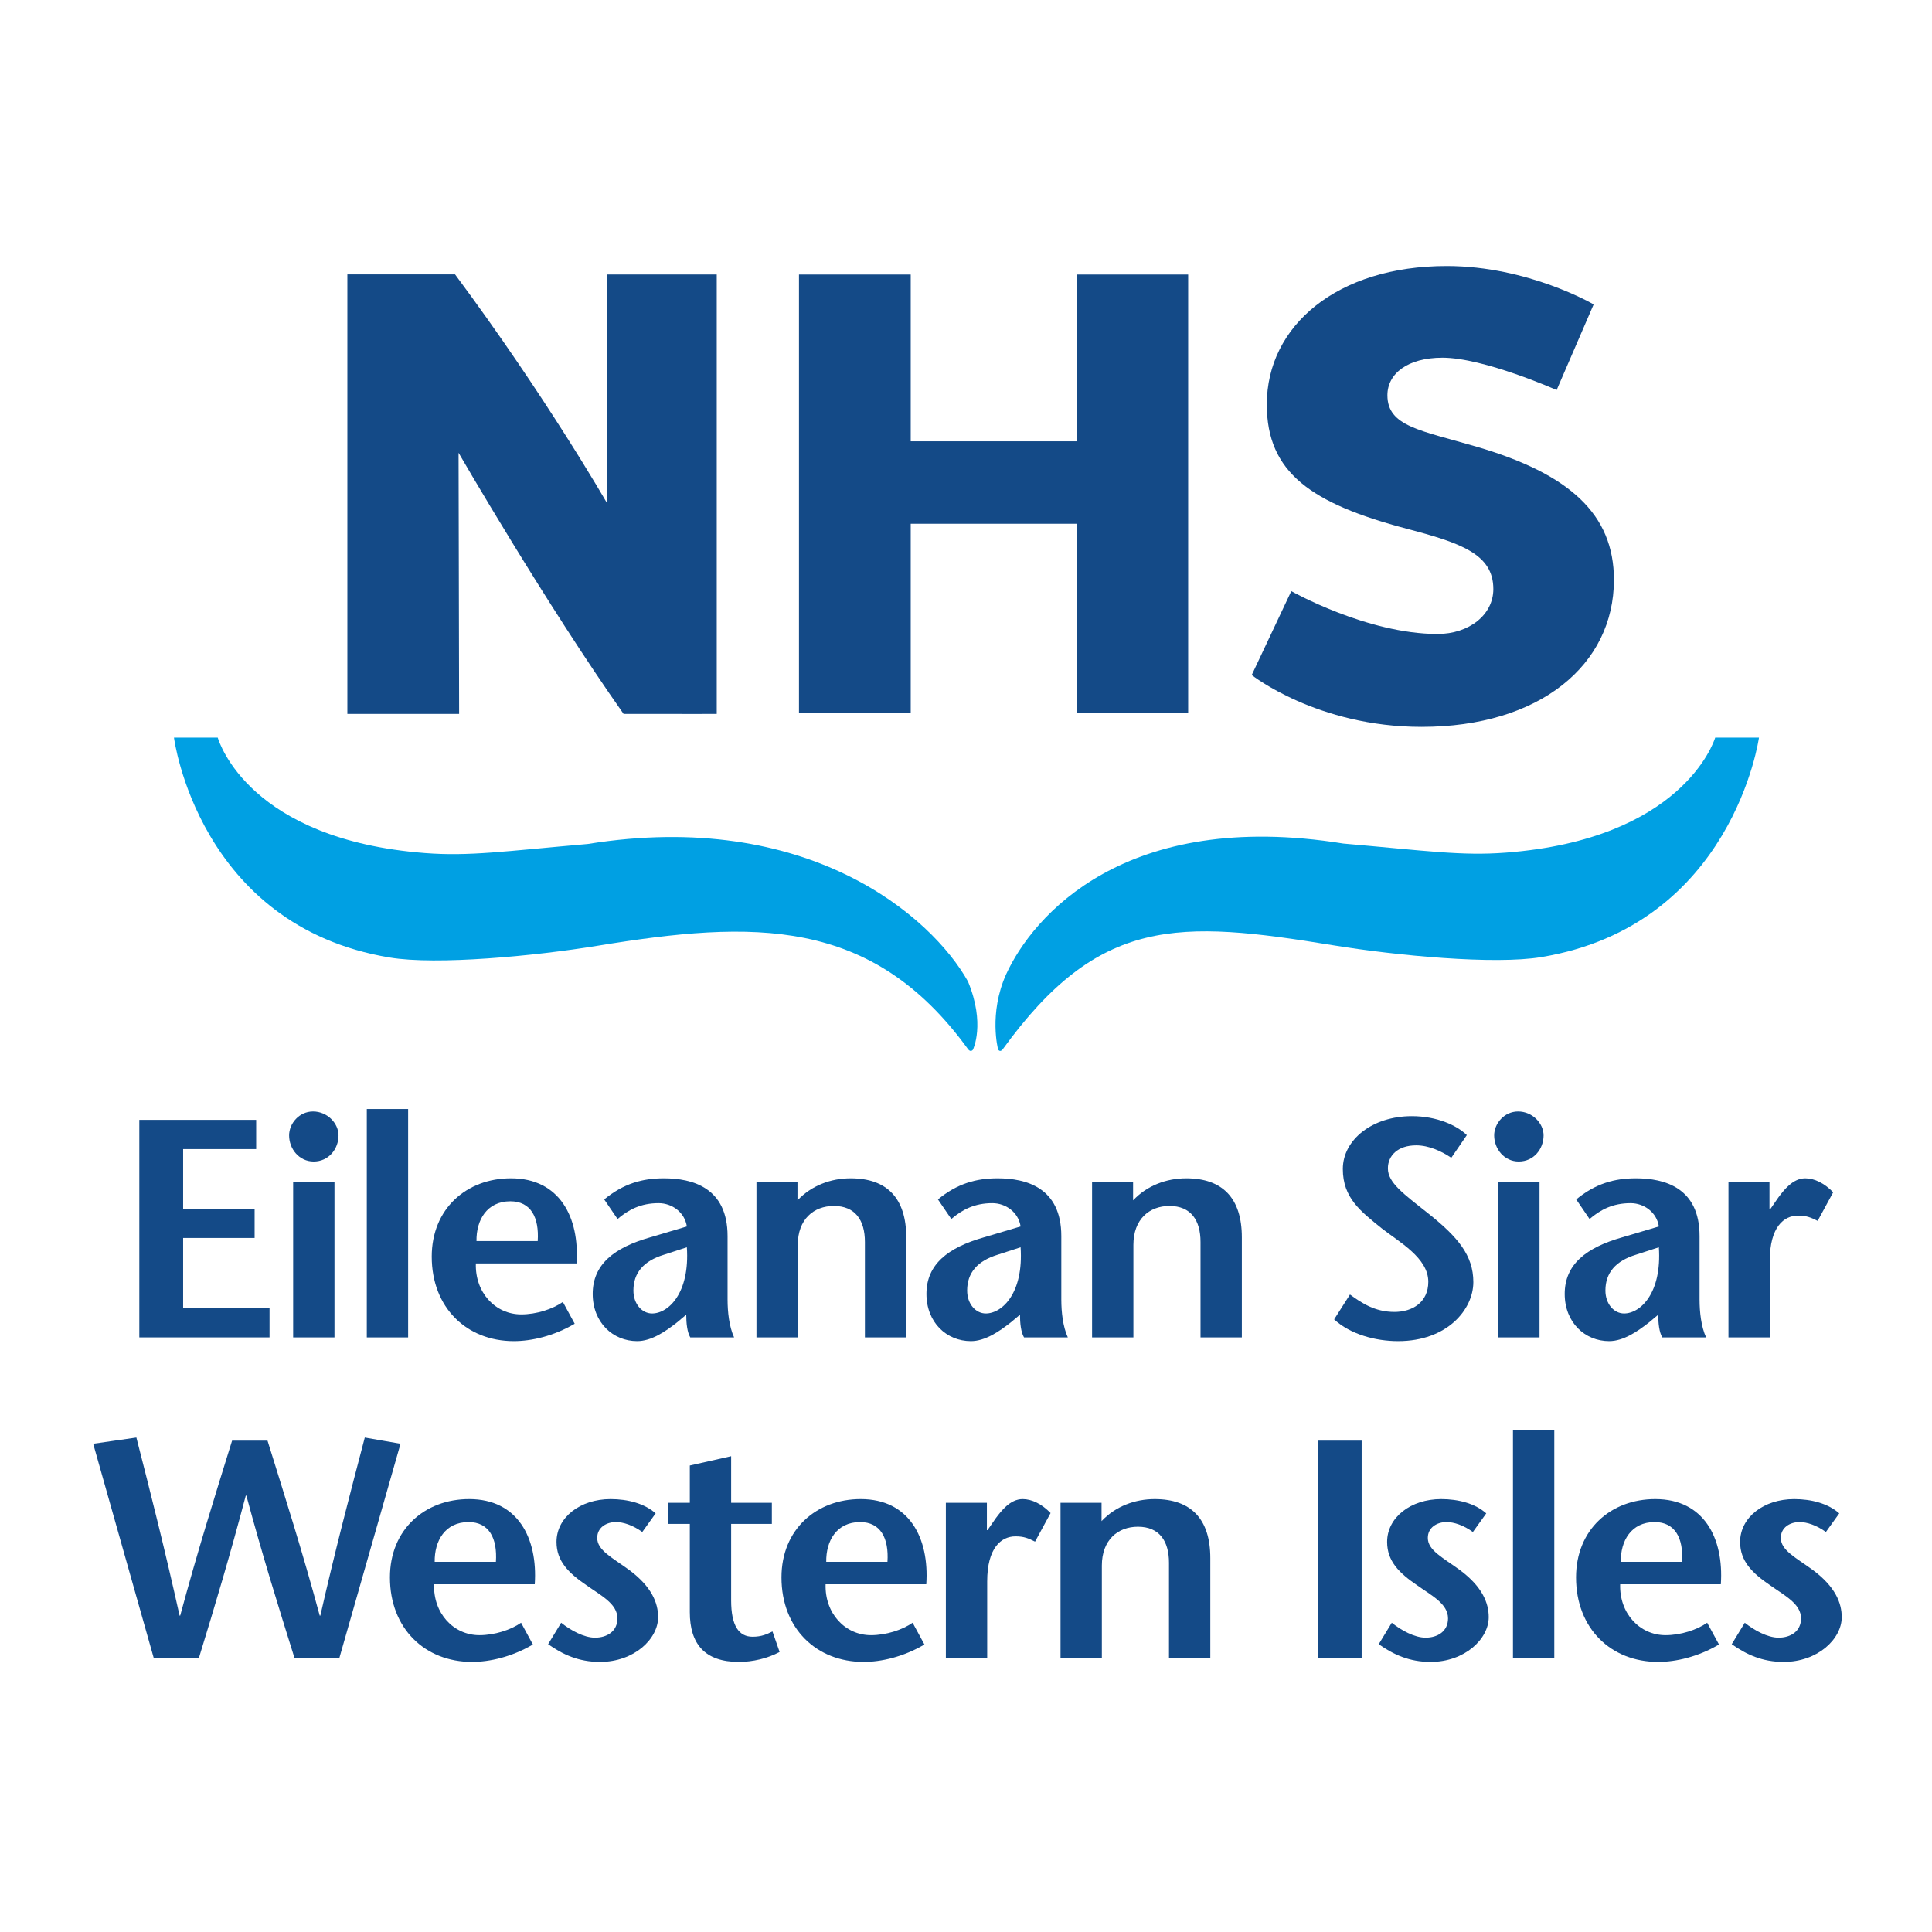 <?xml version="1.0" encoding="UTF-8" standalone="no"?>
<!-- Created with Inkscape (http://www.inkscape.org/) -->

<svg
   width="180"
   height="180"
   viewBox="0 0 47.625 47.625"
   version="1.1"
   id="svg918"
   inkscape:version="1.2.2 (732a01da63, 2022-12-09)"
   sodipodi:docname="NHS Western Isles.svg"
   xmlns:inkscape="http://www.inkscape.org/namespaces/inkscape"
   xmlns:sodipodi="http://sodipodi.sourceforge.net/DTD/sodipodi-0.dtd"
   xmlns="http://www.w3.org/2000/svg"
   xmlns:svg="http://www.w3.org/2000/svg"
   xmlns:rdf="http://www.w3.org/1999/02/22-rdf-syntax-ns#"
   xmlns:cc="http://creativecommons.org/ns#"
   xmlns:dc="http://purl.org/dc/elements/1.1/">
  <title
     id="title1180">NHS Western Isles logo</title>
  <sodipodi:namedview
     id="namedview920"
     pagecolor="#ffffff"
     bordercolor="#000000"
     borderopacity="0.25"
     inkscape:showpageshadow="2"
     inkscape:pageopacity="0.0"
     inkscape:pagecheckerboard="0"
     inkscape:deskcolor="#d1d1d1"
     inkscape:document-units="mm"
     showgrid="false"
     inkscape:zoom="1.3180143"
     inkscape:cx="-60.318012"
     inkscape:cy="-46.661103"
     inkscape:window-width="1920"
     inkscape:window-height="1002"
     inkscape:window-x="2125"
     inkscape:window-y="-8"
     inkscape:window-maximized="1"
     inkscape:current-layer="layer1" />
  <defs
     id="defs915" />
  <g
     inkscape:label="Layer 1"
     inkscape:groupmode="layer"
     id="layer1"
     transform="translate(-132.359,-106.614)">
    <g
       id="g6593"
       transform="matrix(0.353,0,0,-0.353,99.014,209.84)">
      <path
         d="m 112.351,212.182 h -5.1 v -4.166 h 4.991 v -2.04 h -4.991 v -4.904 h 6.033 v -2.04 h -9.093 v 15.19 h 8.16 v -2.04"
         style="fill:#144a87;fill-opacity:1;fill-rule:nonzero;stroke:none"
         id="path4468" />
      <path
         d="m 114.933,209.882 h 2.886 v -10.85 h -2.886 z m -0.282,3.255 c 0,0.824 0.694,1.671 1.671,1.671 0.998,0 1.779,-0.825 1.779,-1.671 0,-0.933 -0.673,-1.823 -1.736,-1.823 -1.02,0 -1.714,0.89 -1.714,1.823"
         style="fill:#144a87;fill-opacity:1;fill-rule:nonzero;stroke:none"
         id="path4470" />
      <path
         d="m 120.076,214.981 h 2.886 v -15.95 h -2.886 z"
         style="fill:#144a87;fill-opacity:1;fill-rule:nonzero;stroke:none"
         id="path4472" />
      <path
         d="m 127.736,205.759 c -0.022,1.454 0.716,2.777 2.365,2.777 1.432,0 2.018,-1.128 1.91,-2.777 z m 6.987,-1.563 c 0.217,3.234 -1.193,5.946 -4.579,5.946 -3.103,0 -5.533,-2.126 -5.533,-5.468 0,-3.581 2.452,-5.903 5.729,-5.903 1.236,0 2.777,0.348 4.253,1.216 l -0.825,1.519 c -0.716,-0.499 -1.844,-0.868 -2.908,-0.868 -1.801,0 -3.233,1.519 -3.168,3.558 h 7.031"
         style="fill:#144a87;fill-opacity:1;fill-rule:nonzero;stroke:none"
         id="path4474" />
      <path
         d="m 142.426,205.325 c 0.217,-3.19 -1.28,-4.622 -2.43,-4.622 -0.694,0 -1.302,0.651 -1.302,1.605 0,1.237 0.716,2.062 2.127,2.496 z m -0.043,-4.709 c 0,-0.586 0.065,-1.215 0.282,-1.584 h 3.06 c -0.347,0.759 -0.456,1.779 -0.456,2.647 v 4.427 c 0,3.385 -2.452,4.036 -4.448,4.036 -1.498,0 -2.821,-0.369 -4.167,-1.475 l 0.933,-1.368 c 0.76,0.651 1.628,1.107 2.865,1.107 0.933,0 1.823,-0.629 1.974,-1.627 l -2.56,-0.76 c -2.517,-0.716 -4.015,-1.888 -4.015,-3.949 0,-1.997 1.411,-3.299 3.103,-3.299 0.999,0 1.975,0.673 2.778,1.302 l 0.651,0.543"
         style="fill:#144a87;fill-opacity:1;fill-rule:nonzero;stroke:none"
         id="path4476" />
      <path
         d="m 150.151,208.602 c 0.977,1.041 2.344,1.54 3.711,1.54 2.539,0 3.885,-1.389 3.885,-4.123 v -6.987 h -2.887 v 6.662 c 0,1.519 -0.672,2.517 -2.17,2.517 -1.41,0 -2.517,-0.933 -2.517,-2.713 v -6.466 h -2.886 v 10.85 h 2.864 v -1.28"
         style="fill:#144a87;fill-opacity:1;fill-rule:nonzero;stroke:none"
         id="path4478" />
      <path
         d="m 165.732,205.325 c 0.217,-3.19 -1.28,-4.622 -2.43,-4.622 -0.695,0 -1.302,0.651 -1.302,1.605 0,1.237 0.716,2.062 2.126,2.496 z m -0.043,-4.709 c 0,-0.586 0.065,-1.215 0.282,-1.584 h 3.059 c -0.347,0.759 -0.455,1.779 -0.455,2.647 v 4.427 c 0,3.385 -2.452,4.036 -4.449,4.036 -1.497,0 -2.821,-0.369 -4.166,-1.475 l 0.933,-1.368 c 0.759,0.651 1.627,1.107 2.864,1.107 0.933,0 1.823,-0.629 1.975,-1.627 l -2.561,-0.76 c -2.517,-0.716 -4.014,-1.888 -4.014,-3.949 0,-1.997 1.41,-3.299 3.103,-3.299 0.998,0 1.975,0.673 2.778,1.302 l 0.651,0.543"
         style="fill:#144a87;fill-opacity:1;fill-rule:nonzero;stroke:none"
         id="path4480" />
      <path
         d="m 173.587,208.602 c 0.977,1.041 2.344,1.54 3.711,1.54 2.539,0 3.884,-1.389 3.884,-4.123 v -6.987 h -2.886 v 6.662 c 0,1.519 -0.672,2.517 -2.17,2.517 -1.41,0 -2.517,-0.933 -2.517,-2.713 v -6.466 h -2.886 v 10.85 h 2.864 v -1.28"
         style="fill:#144a87;fill-opacity:1;fill-rule:nonzero;stroke:none"
         id="path4482" />
      <path
         d="m 195.808,211.574 c -0.673,0.456 -1.563,0.869 -2.452,0.869 -1.281,0 -1.975,-0.717 -1.975,-1.606 0,-0.999 1.063,-1.758 2.843,-3.169 2.039,-1.627 3.124,-2.907 3.124,-4.774 0,-1.909 -1.822,-4.123 -5.251,-4.123 -1.584,0 -3.342,0.478 -4.47,1.519 l 1.106,1.736 c 0.803,-0.586 1.736,-1.215 3.104,-1.215 1.258,0 2.365,0.673 2.365,2.105 0,1.671 -2.04,2.778 -3.255,3.733 -1.476,1.193 -2.713,2.126 -2.713,4.144 0,2.04 2.062,3.689 4.818,3.689 1.736,0 3.125,-0.629 3.841,-1.323 l -1.085,-1.585"
         style="fill:#144a87;fill-opacity:1;fill-rule:nonzero;stroke:none"
         id="path4484" />
      <path
         d="m 199.084,209.882 h 2.886 v -10.85 h -2.886 z m -0.282,3.255 c 0,0.824 0.695,1.671 1.671,1.671 0.998,0 1.78,-0.825 1.78,-1.671 0,-0.933 -0.673,-1.823 -1.736,-1.823 -1.02,0 -1.715,0.89 -1.715,1.823"
         style="fill:#144a87;fill-opacity:1;fill-rule:nonzero;stroke:none"
         id="path4486" />
      <path
         d="m 210.303,205.325 c 0.217,-3.19 -1.28,-4.622 -2.43,-4.622 -0.694,0 -1.302,0.651 -1.302,1.605 0,1.237 0.716,2.062 2.126,2.496 z m -0.043,-4.709 c 0,-0.586 0.065,-1.215 0.282,-1.584 h 3.06 c -0.348,0.759 -0.456,1.779 -0.456,2.647 v 4.427 c 0,3.385 -2.452,4.036 -4.449,4.036 -1.497,0 -2.821,-0.369 -4.166,-1.475 l 0.933,-1.368 c 0.76,0.651 1.628,1.107 2.865,1.107 0.933,0 1.822,-0.629 1.974,-1.627 l -2.56,-0.76 c -2.517,-0.716 -4.015,-1.888 -4.015,-3.949 0,-1.997 1.411,-3.299 3.103,-3.299 0.998,0 1.975,0.673 2.778,1.302 l 0.651,0.543"
         style="fill:#144a87;fill-opacity:1;fill-rule:nonzero;stroke:none"
         id="path4488" />
      <path
         d="m 218.028,207.972 h 0.044 l 0.586,0.846 c 0.347,0.456 0.976,1.324 1.866,1.324 0.651,0 1.345,-0.347 1.953,-0.976 l -1.085,-1.997 c -0.477,0.239 -0.781,0.369 -1.367,0.369 -0.998,0 -1.975,-0.803 -1.975,-3.146 v -5.36 h -2.886 v 10.85 h 2.864 v -1.91"
         style="fill:#144a87;fill-opacity:1;fill-rule:nonzero;stroke:none"
         id="path4490" />
      <path
         d="m 113.143,191.822 c 1.215,-3.906 2.452,-7.79 3.645,-12.217 h 0.044 c 1.02,4.492 2.061,8.463 3.103,12.434 l 2.495,-0.434 -4.274,-14.973 h -3.125 c -1.129,3.602 -2.257,7.226 -3.364,11.349 h -0.043 c -1.085,-4.123 -2.17,-7.747 -3.277,-11.349 h -3.146 l -4.232,14.973 3.016,0.434 c 1.02,-3.971 2.018,-7.942 3.017,-12.434 h 0.043 c 1.194,4.427 2.409,8.311 3.624,12.217 h 2.474"
         style="fill:#144a87;fill-opacity:1;fill-rule:nonzero;stroke:none"
         id="path4492" />
      <path
         d="m 124.817,183.359 c -0.021,1.454 0.716,2.777 2.366,2.777 1.432,0 2.018,-1.128 1.909,-2.777 z m 6.988,-1.563 c 0.217,3.234 -1.194,5.946 -4.579,5.946 -3.103,0 -5.534,-2.126 -5.534,-5.468 0,-3.581 2.452,-5.903 5.729,-5.903 1.237,0 2.778,0.348 4.253,1.216 l -0.824,1.519 c -0.716,-0.499 -1.845,-0.868 -2.908,-0.868 -1.801,0 -3.233,1.519 -3.168,3.558 h 7.031"
         style="fill:#144a87;fill-opacity:1;fill-rule:nonzero;stroke:none"
         id="path4494" />
      <path
         d="m 139.313,185.442 c -0.651,0.477 -1.324,0.694 -1.845,0.694 -0.651,0 -1.302,-0.368 -1.302,-1.106 0,-0.868 1.042,-1.367 2.257,-2.257 1.541,-1.15 1.996,-2.279 1.996,-3.277 0,-1.519 -1.67,-3.125 -4.058,-3.125 -1.497,0 -2.603,0.521 -3.623,1.237 l 0.911,1.498 c 0.651,-0.521 1.584,-1.042 2.365,-1.042 0.825,0 1.563,0.434 1.563,1.345 0,1.02 -1.129,1.584 -2.17,2.322 -1.237,0.847 -2.083,1.671 -2.083,3.017 0,1.714 1.649,2.994 3.775,2.994 1.194,0 2.366,-0.304 3.147,-0.998 l -0.933,-1.302"
         style="fill:#144a87;fill-opacity:1;fill-rule:nonzero;stroke:none"
         id="path4496" />
      <path
         d="m 145.519,187.482 h 2.843 v -1.476 h -2.843 v -5.338 c 0,-1.779 0.542,-2.539 1.497,-2.539 0.629,0 0.998,0.174 1.389,0.369 l 0.499,-1.432 c -0.846,-0.456 -1.888,-0.695 -2.843,-0.695 -2.387,0 -3.428,1.259 -3.428,3.472 v 6.163 h -1.519 v 1.476 h 1.519 v 2.604 l 2.886,0.651 v -3.255"
         style="fill:#144a87;fill-opacity:1;fill-rule:nonzero;stroke:none"
         id="path4498" />
      <path
         d="m 152.159,183.359 c -0.022,1.454 0.716,2.777 2.365,2.777 1.432,0 2.018,-1.128 1.91,-2.777 z m 6.987,-1.563 c 0.217,3.234 -1.193,5.946 -4.578,5.946 -3.104,0 -5.534,-2.126 -5.534,-5.468 0,-3.581 2.452,-5.903 5.729,-5.903 1.237,0 2.778,0.348 4.253,1.216 l -0.824,1.519 c -0.717,-0.499 -1.845,-0.868 -2.908,-0.868 -1.801,0 -3.234,1.519 -3.169,3.558 h 7.031"
         style="fill:#144a87;fill-opacity:1;fill-rule:nonzero;stroke:none"
         id="path4500" />
      <path
         d="m 163.378,185.572 h 0.043 l 0.586,0.846 c 0.347,0.456 0.977,1.324 1.866,1.324 0.651,0 1.346,-0.347 1.953,-0.976 l -1.085,-1.997 c -0.477,0.239 -0.781,0.369 -1.367,0.369 -0.998,0 -1.975,-0.803 -1.975,-3.146 v -5.36 h -2.886 v 10.85 h 2.865 v -1.91"
         style="fill:#144a87;fill-opacity:1;fill-rule:nonzero;stroke:none"
         id="path4502" />
      <path
         d="m 171.385,186.202 c 0.976,1.041 2.343,1.54 3.71,1.54 2.539,0 3.885,-1.389 3.885,-4.123 v -6.987 h -2.886 v 6.662 c 0,1.519 -0.673,2.517 -2.17,2.517 -1.411,0 -2.518,-0.933 -2.518,-2.713 v -6.466 h -2.886 v 10.85 h 2.865 v -1.28"
         style="fill:#144a87;fill-opacity:1;fill-rule:nonzero;stroke:none"
         id="path4504" />
      <path
         d="m 186.488,191.822 h 3.06 v -15.19 h -3.06 z"
         style="fill:#144a87;fill-opacity:1;fill-rule:nonzero;stroke:none"
         id="path4506" />
      <path
         d="m 197.316,185.442 c -0.651,0.477 -1.324,0.694 -1.845,0.694 -0.651,0 -1.302,-0.368 -1.302,-1.106 0,-0.868 1.042,-1.367 2.257,-2.257 1.541,-1.15 1.996,-2.279 1.996,-3.277 0,-1.519 -1.67,-3.125 -4.058,-3.125 -1.497,0 -2.604,0.521 -3.623,1.237 l 0.911,1.498 c 0.651,-0.521 1.584,-1.042 2.365,-1.042 0.825,0 1.563,0.434 1.563,1.345 0,1.02 -1.129,1.584 -2.17,2.322 -1.237,0.847 -2.083,1.671 -2.083,3.017 0,1.714 1.649,2.994 3.775,2.994 1.194,0 2.366,-0.304 3.147,-0.998 l -0.933,-1.302"
         style="fill:#144a87;fill-opacity:1;fill-rule:nonzero;stroke:none"
         id="path4508" />
      <path
         d="m 200.115,192.581 h 2.886 v -15.95 h -2.886 z"
         style="fill:#144a87;fill-opacity:1;fill-rule:nonzero;stroke:none"
         id="path4510" />
      <path
         d="m 207.645,183.359 c -0.022,1.454 0.716,2.777 2.365,2.777 1.432,0 2.018,-1.128 1.91,-2.777 z m 6.987,-1.563 c 0.217,3.234 -1.193,5.946 -4.579,5.946 -3.103,0 -5.533,-2.126 -5.533,-5.468 0,-3.581 2.452,-5.903 5.729,-5.903 1.237,0 2.777,0.348 4.253,1.216 l -0.825,1.519 c -0.716,-0.499 -1.844,-0.868 -2.907,-0.868 -1.802,0 -3.234,1.519 -3.169,3.558 h 7.031"
         style="fill:#144a87;fill-opacity:1;fill-rule:nonzero;stroke:none"
         id="path4512" />
      <path
         d="m 221.967,185.442 c -0.651,0.477 -1.324,0.694 -1.845,0.694 -0.651,0 -1.302,-0.368 -1.302,-1.106 0,-0.868 1.042,-1.367 2.257,-2.257 1.541,-1.15 1.996,-2.279 1.996,-3.277 0,-1.519 -1.671,-3.125 -4.058,-3.125 -1.497,0 -2.604,0.521 -3.623,1.237 l 0.911,1.498 c 0.651,-0.521 1.584,-1.042 2.365,-1.042 0.825,0 1.563,0.434 1.563,1.345 0,1.02 -1.129,1.584 -2.17,2.322 -1.237,0.847 -2.084,1.671 -2.084,3.017 0,1.714 1.65,2.994 3.776,2.994 1.194,0 2.365,-0.304 3.147,-0.998 l -0.933,-1.302"
         style="fill:#144a87;fill-opacity:1;fill-rule:nonzero;stroke:none"
         id="path4514" />
      <path
         d="m 197.623,261.216 c -3.943,1.159 -6.276,1.418 -6.276,3.609 0,1.503 1.408,2.621 3.843,2.621 2.895,0 7.975,-2.258 7.975,-2.258 l 2.584,5.979 c 0,0 -4.566,2.681 -10.267,2.681 -7.64,0 -12.557,-4.168 -12.557,-9.668 0,-4.769 3.115,-6.917 9.782,-8.679 3.749,-0.988 6.037,-1.761 6.037,-4.211 0,-1.804 -1.705,-3.136 -3.895,-3.136 -4.922,0 -10.214,2.992 -10.214,2.992 l -2.763,-5.86 c 0,0 4.57,-3.62 11.857,-3.62 8.276,0 13.436,4.339 13.436,10.269 0,4.597 -3.115,7.39 -9.542,9.281"
         style="fill:#144a87;fill-opacity:1;fill-rule:nonzero;stroke:none"
         id="path4516" />
      <path
         d="m 126.238,273.264 c -3.719,-0.003 -7.519,0 -7.519,0 v -30.692 h 7.804 l -0.039,18.233 c 0,0 6.097,-10.537 11.523,-18.233 5.269,-0.01 6.506,0 6.506,0 v 30.685 h -7.656 l 0.007,-15.99 c 0,0 -4.282,7.466 -10.626,15.997"
         style="fill:#144a87;fill-opacity:1;fill-rule:nonzero;stroke:none"
         id="path4518" />
      <path
         d="m 169.647,242.629 v 13.221 h -11.588 v -13.221 h -7.803 v 30.624 h 7.803 v -11.645 h 11.588 v 11.645 h 7.786 v -30.624 h -7.786"
         style="fill:#144a87;fill-opacity:1;fill-rule:nonzero;stroke:none"
         id="path4520" />
      <path
         d="m 162.061,223.881 c -2.537,4.55 -11.19,12.08 -26.557,9.607 -5.836,-0.508 -8.26,-0.872 -11.355,-0.635 -12.235,0.94 -14.366,7.694 -14.482,8.062 h -3.056 c 0,0 1.681,-13.137 15.065,-15.356 3.279,-0.544 10.11,0.101 14.526,0.824 10.846,1.776 19.146,2.061 25.874,-7.242 0,0 0.088,-0.103 0.163,-0.103 0.139,0 0.172,0.103 0.172,0.103 0,0 0.875,1.781 -0.35,4.74"
         style="fill:#00a0e3;fill-opacity:1;fill-rule:nonzero;stroke:none"
         id="path4522" />
      <path
         d="m 214.238,240.915 c -0.116,-0.368 -2.38,-7.092 -14.615,-8.031 -3.094,-0.238 -5.518,0.127 -11.356,0.634 -15.235,2.453 -21.685,-5.057 -23.551,-9.141 -1.225,-2.741 -0.555,-5.236 -0.555,-5.236 0,0 0.043,-0.103 0.156,-0.103 0.075,0 0.159,0.103 0.159,0.103 6.729,9.303 12.248,9.049 23.094,7.272 4.417,-0.722 11.248,-1.368 14.527,-0.824 13.384,2.22 15.197,15.326 15.197,15.326 h -3.056"
         style="fill:#00a0e3;fill-opacity:1;fill-rule:nonzero;stroke:none"
         id="path4524" />
    </g>
  </g>
</svg>
